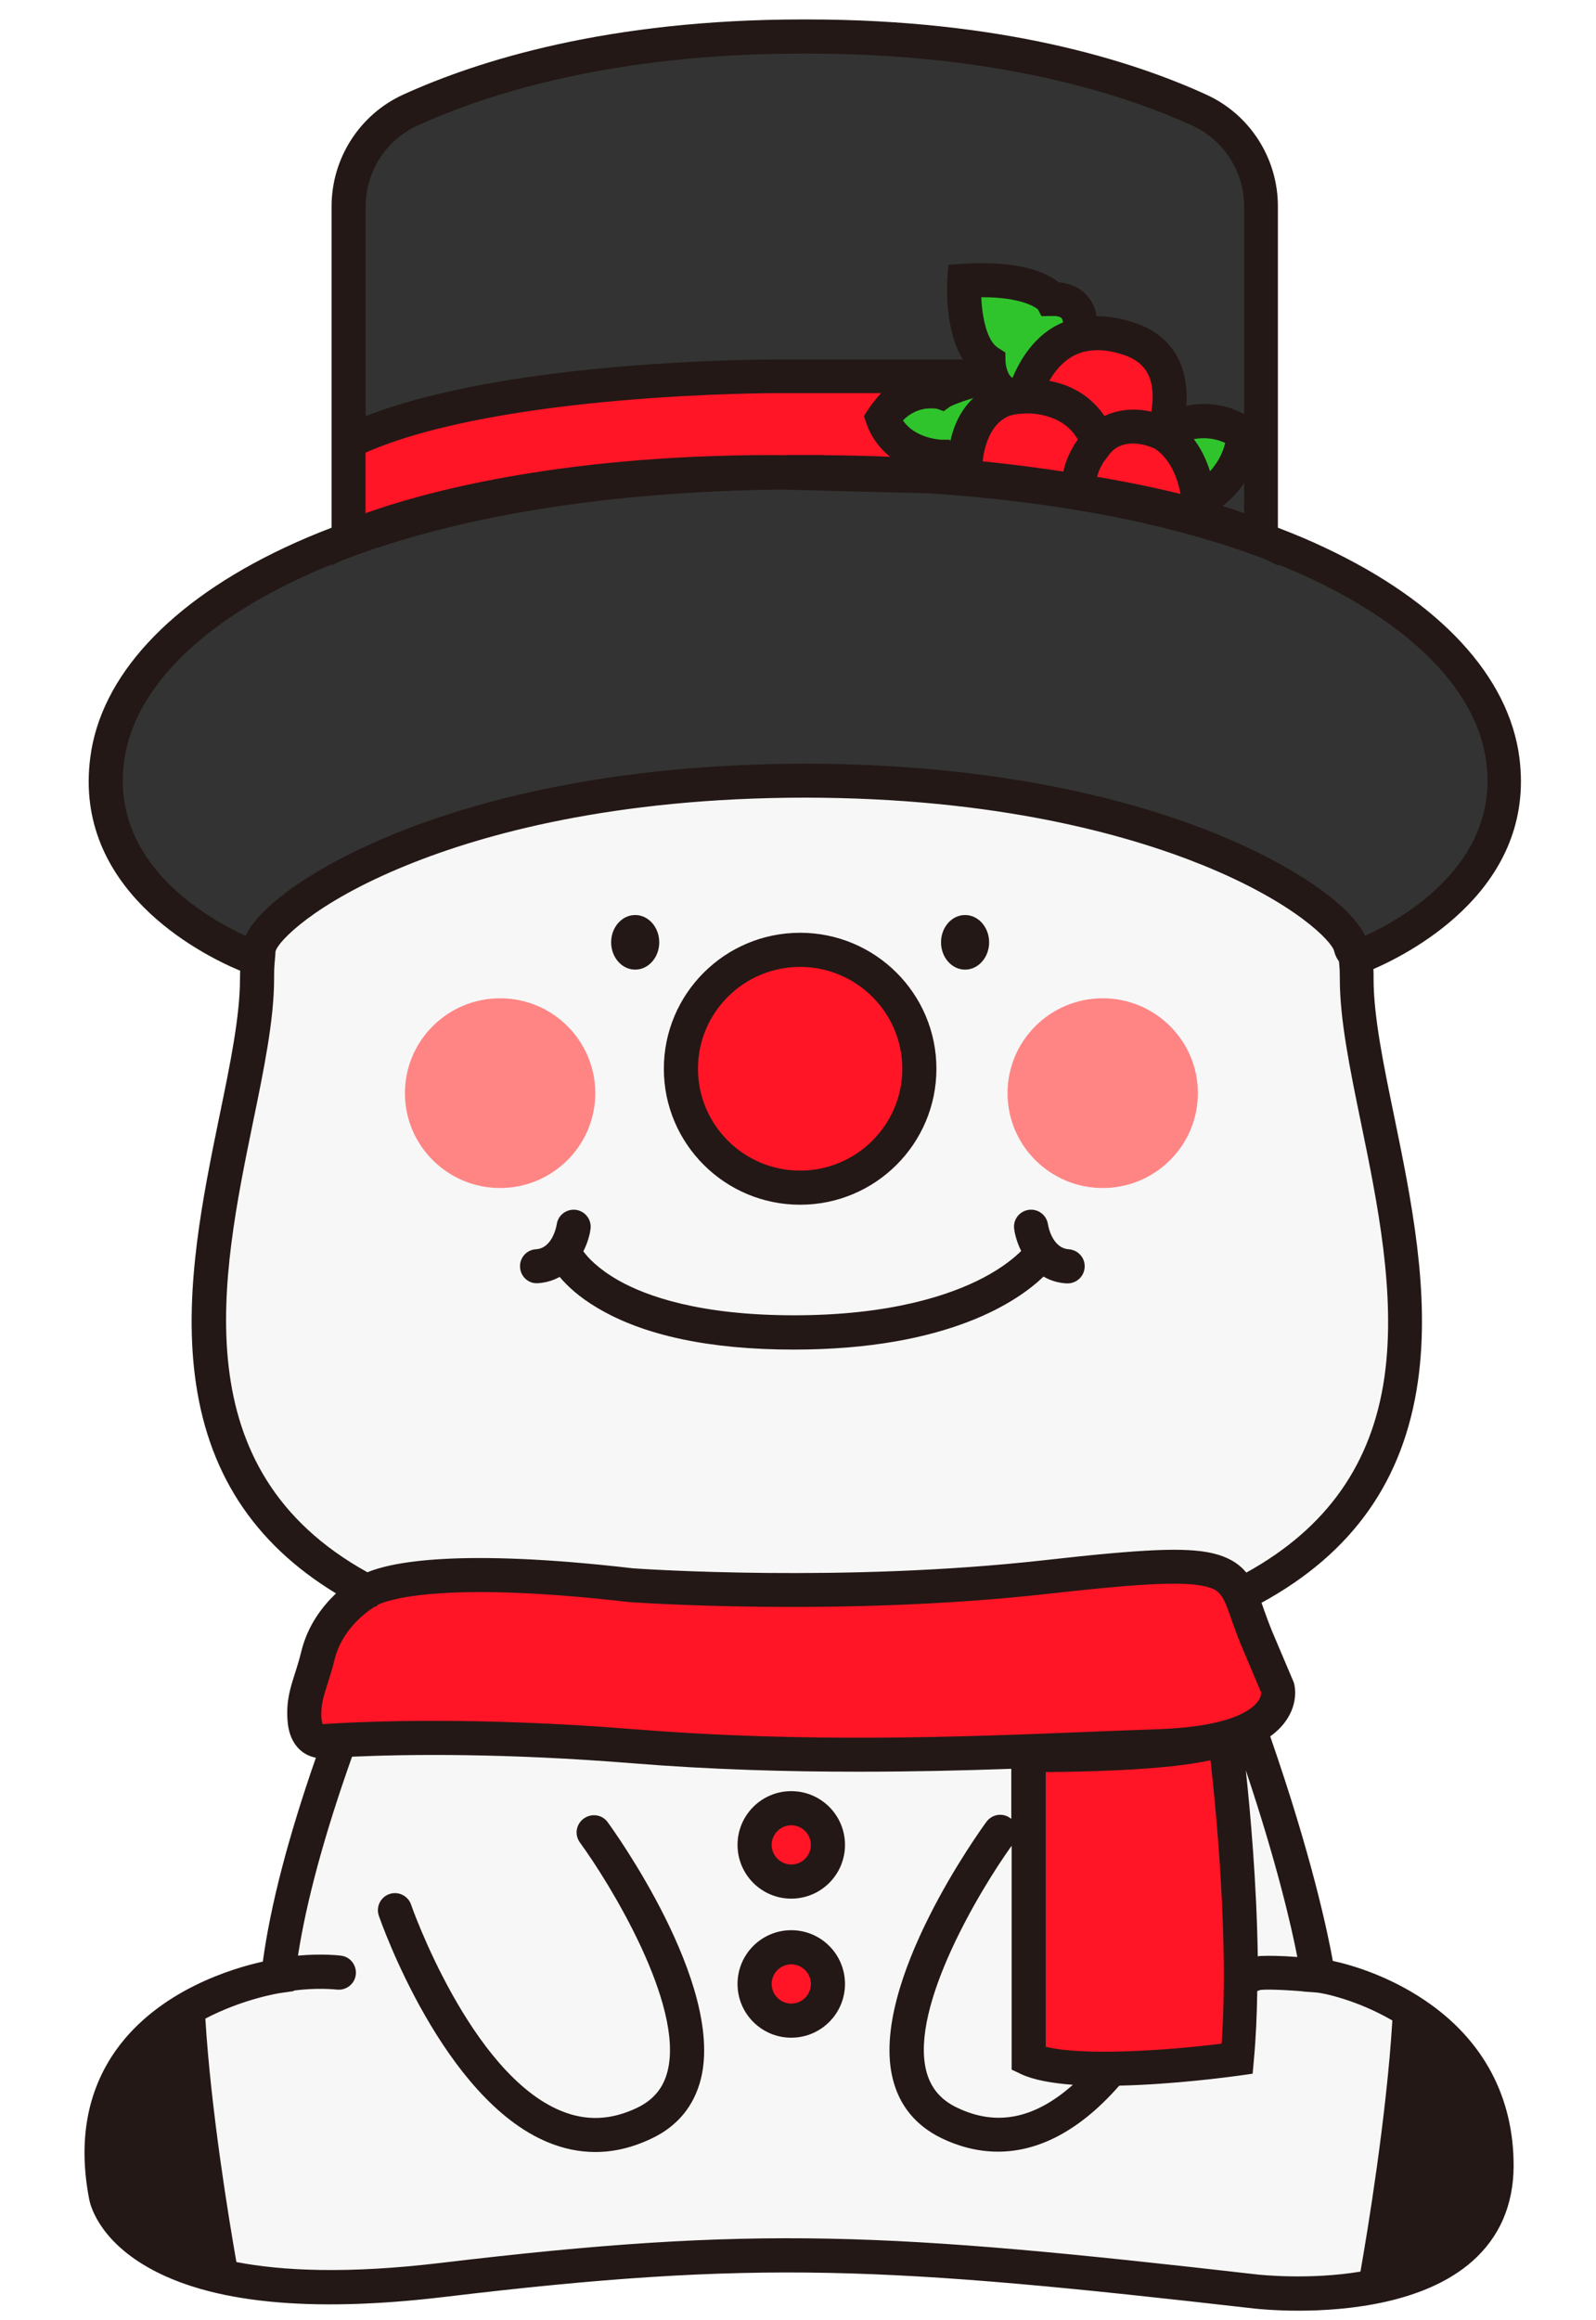 <?xml version="1.0" encoding="utf-8"?>
<!-- Generator: Adobe Illustrator 27.7.0, SVG Export Plug-In . SVG Version: 6.00 Build 0)  -->
<svg version="1.1" id="레이어_1" xmlns="http://www.w3.org/2000/svg" xmlns:xlink="http://www.w3.org/1999/xlink" x="0px"
	 y="0px" width="935.7px" height="1359.8px" viewBox="0 0 935.7 1359.8" style="enable-background:new 0 0 935.7 1359.8;"
	 xml:space="preserve">
<style type="text/css">
	.st0{fill:#F7F7F7;}
	.st1{fill:#FF8585;}
	.st2{fill:#333333;}
	.st3{fill:#30C42C;}
	.st4{fill:#FF1526;}
	.st5{fill:#231815;}
</style>
<g>
	<path class="st0" d="M877.3,1269.7c-0.6,89.4-140.3,73.4-140.3,73.4c-217.3-24.9-292-29-477.4-6.9s-197.5-49.1-197.5-49.1
		c-21.6-111.5,101.1-128.9,101.1-128.9c8.4-77,52.9-183.3,68-217.8C49,860.8,150.7,669.3,150.7,573.8
		c0-265.1,303.3-255.1,303.3-255.1h38.2c0,0,303.3-10,303.3,255.1c0,97,104.9,293.1-89.3,370.3c56.1,137,66.6,213.8,66.6,213.8
		C784.4,1158.8,877.9,1180.3,877.3,1269.7z"/>
	<path class="st1" d="M349,640.7c0,30.7-25,55.6-55.8,55.6s-55.8-24.9-55.8-55.6s25-55.6,55.8-55.6S349,610,349,640.7z M646.5,585.1
		c-30.8,0-55.8,24.9-55.8,55.6s25,55.6,55.8,55.6s55.8-24.9,55.8-55.6S677.3,585.1,646.5,585.1z"/>
	<path class="st2" d="M881,445.4c-10.6-83.1-141.7-168.1-407.9-168.7c186.5,0,266.2,38.8,266.2,38.8V120.9c0-24.2-14-46.2-36-56.3
		c-40.5-18.5-116-43.2-230.3-43.2h-2.4c-114.2,0-189.7,24.7-230.3,43.2c-22,10-36,32.1-36,56.3v194.7c0,0,77.8-36.7,253.5-38.7
		c-257.4,3.1-384.6,86.8-395,168.5c-8.9,69.7,58.7,104.5,81.1,114c3.4,1.4,7.2-0.5,8-4.1c5.3-23.2,109.8-97.5,320-97.8
		c210.2,0.3,314.8,74.5,320,97.8c0.8,3.6,4.6,5.6,8,4.1C822.3,549.9,889.9,515.2,881,445.4z M468.5,276.8c-3.1,0-6.3,0-9.4,0.1
		C462.2,276.8,465.3,276.8,468.5,276.8z"/>
	<path class="st3" d="M579.7,212c-16.4-10.7-14.1-47.6-14.1-47.6c41.5-2.7,51.1,10.7,51.1,10.7c21.9-0.4,16.1,21.4,16.1,21.4
		c-24.7,5-32.3,35.7-32.3,35.7C580,234.8,579.7,212,579.7,212z M585,227.1c0,0-12.8-12.1-33.3,2.7c0,0-19.9-6.5-34.1,15.4
		c0,0,7,22.5,33.7,22.5c0,0,6.3,9.5,14.5,8.6c0,0-0.8-32.5,22.3-41.9L585,227.1z M702.7,293.8c26.3-14.2,26.4-39.6,26.4-39.6
		c-24.9-16.5-47.2,0-47.2,0C701.7,266.7,702.7,293.8,702.7,293.8z"/>
	<path class="st4" d="M469.1,556.7c38.6,0,69.9,31.2,69.9,69.7s-31.3,69.7-69.9,69.7s-69.9-31.2-69.9-69.7S430.5,556.7,469.1,556.7z
		 M749.1,989.2L736.7,960c-17.1-40.8-2-49.3-124.1-35.7S370,929,370,929c-132.6-15.4-154.9,3.7-154.9,3.7s-22.6,12.1-28.8,37.8
		c-3.9,16-8.5,22.8-7.8,36.3c0.4,7.5,3.2,14.2,11.3,13.7c28.7-1.8,92.9-4.1,181.2,3c121.9,9.8,229.1,2.7,308.1,0
		C758.2,1020.9,749.1,989.2,749.1,989.2z M453.6,276.8c-165.3,0-249.2,38.8-249.2,38.8V259c80.6-39.1,252.1-38.5,252.1-38.5h120.6
		c0.5,0,0.6,0.7,0.1,0.9c-17.4,3.9-25.6,8.4-25.6,8.4c-23.1-3.9-34.1,15.4-34.1,15.4c7.7,21.6,33.7,22.5,33.7,22.5
		c5.8,6.1,13,8.2,14.3,8.6c-0.5-10.3,0.8-41.2,32.3-43.8c1.2-0.1,2.3-0.2,3.4-0.2c-0.5,0-0.8,0-0.8,0s12.5-50.5,61.8-33.6
		c36.3,12.4,19.6,55.5,19.6,55.5c24.3,12.7,20.6,48.6,20.6,48.6s-30.6-9.5-69.8-14.8c0,0,0.9-17.8,10.8-29c0,0-12.8,13-10.8,29
		c0,0-34.9-5.8-66.9-8.4C533.6,279,453.6,276.8,453.6,276.8z M643.6,259c0.5-0.6,1.1-1.2,1.6-1.7C644.1,258.2,643.6,259,643.6,259z
		 M601.8,232.2c0.1,0,0.2,0,0.2,0S601.9,232.2,601.8,232.2z M463.9,1059.8c-11.9,0-21.5,9.6-21.5,21.5s9.6,21.5,21.5,21.5
		s21.5-9.6,21.5-21.5C485.4,1069.5,475.8,1059.8,463.9,1059.8z M463.9,1141.3c-11.9,0-21.5,9.6-21.5,21.5s9.6,21.5,21.5,21.5
		s21.5-9.6,21.5-21.5S475.8,1141.3,463.9,1141.3z M711.3,1021c-30.5,8.3-108.2,7.6-108.2,7.6v178.1c28.2,13.3,122.4,0,122.4,0
		c6.2-65.7-3.4-155.4-6.4-181C718.6,1022.2,714.9,1020,711.3,1021z"/>
	<path class="st5" d="M835.2,1172.3c-20.8-14-42.1-20.5-53.8-23c-3-16.7-12.4-61.6-36.7-131.6c3.6-2.6,6.6-5.5,8.9-8.7
		c8-11,5.4-21.4,5-22.6l-0.2-0.6l-12.6-29.7c-2-4.9-3.6-9.3-5-13.3c-0.4-1.1-0.8-2.3-1.2-3.4c53.4-29.2,83.4-71.7,91.7-129.8
		c7.4-51.8-4-107-14-155.7c-6.2-30-12-58.3-12-80.1c0-2.6,0-4.4-0.1-5.8c24.5-10.7,95.2-48.4,85.6-123.8
		c-6.1-47.7-46.5-91.4-113.8-123.1c-8.8-4.2-18.1-8.1-27.8-11.8V120.9c0-28.1-16.4-53.8-41.9-65.4C663.4,35.4,587,11.4,473.1,11.4
		h-2.4c-113.9,0-190.3,24-234.4,44.1c-25.4,11.6-41.9,37.3-41.9,65.4v188.4c-9.7,3.7-18.9,7.6-27.8,11.8
		C99.4,352.8,58.9,396.5,52.9,444.2C43,521.1,117,558.9,140,568.6c0.3,0.1,0.5,0.2,0.8,0.3c0,1.3-0.1,2.9-0.1,4.9
		c0,21.8-5.8,50.2-12,80.1c-9.7,47.4-20.8,101.2-14.5,151.9c7,56.5,34.1,98.5,82.8,128.1c-7.7,7.3-16.6,18.5-20.4,34.2
		c-1.2,5-2.5,8.9-3.7,12.8c-2.7,8.4-5,15.6-4.4,26.4c0.4,8.2,3,14.4,7.6,18.5c1.9,1.7,4.9,3.6,9.1,4.4
		c-16.3,46.8-26.7,86.9-31.1,119.5c-17.6,3.9-60.9,16.6-86.1,51.9c-17,24-22.3,53.4-15.7,87.4c0.5,2.9,5.2,23.1,34.1,39.7
		c36.7,21.1,95.4,27,174.4,17.5c183.2-21.9,258.2-17.9,475.1,6.9c1.2,0.1,11.1,1.2,25.3,1.2c28.4,0,74.1-4.3,102-29
		c15.9-14.1,24-32.7,24.2-55.4C887.6,1229.2,869.6,1195.4,835.2,1172.3z M739.5,1146.4c-0.5,0-1.3,0.1-2.1,0.2
		c-0.6-42.7-4.4-84.9-7-109c18.1,54,26.7,91.4,30.2,109.4C751.3,1146.3,744.2,1146.2,739.5,1146.4z M598.8,1215.7
		c7.3,3.4,18,5.3,30.2,6.2c-22.6,20.1-45,24.5-68.1,13.3c-9.6-4.6-15.4-11.7-17.9-21.6c-9.4-37.8,31.6-106,50.1-131.8V1213
		L598.8,1215.7z M613.1,1199.6v-161c21.2-0.1,70.2-1,96.6-6.9c3.3,29.3,10.8,106.1,6.5,166.1
		C683.4,1201.9,634.7,1205.1,613.1,1199.6z M699.9,257.4c5.2-1,11.6-0.9,18.4,2.2c-1,4.3-3.4,10.6-8.9,16.6
		C707.5,270.2,704.6,263.5,699.9,257.4z M729.4,283.1v17.7c-3.5-1.3-7.7-2.7-12.6-4.2C722.2,292.3,726.3,287.7,729.4,283.1z
		 M553.3,241l3.7-2.7c1.3-0.7,5.8-2.7,13.7-5c-1.5,1.3-2.8,2.8-4.1,4.4c-5.1,6.4-7.9,13.8-9.4,20.7l-0.5-0.7h-5.1
		c-1.4-0.1-15.4-1.1-22.2-11.3c3.5-3.6,10.1-8.2,20-6.8L553.3,241z M623.4,276.4c-11-1.7-29-4.2-47.3-6c0.9-7.9,4.1-21.9,15.5-26.6
		c2-0.7,4.1-1.1,6.5-1.3h0.7c0.7,0,1.5-0.1,2.3-0.2c0.4,0,0.7,0,1.1,0c4.4,0,21.5,0.8,29.7,15.3
		C628.9,261.8,625.1,268.4,623.4,276.4z M643.2,279.5c0.8-3.4,2.4-6.4,3.8-8.7l4-5.3l1.9-1.9c3-2.4,10.7-6.5,24.1-0.7
		c10.3,6.9,13.9,19.8,15.1,26.6C678.7,286.2,662.4,282.7,643.2,279.5z M675,241.3c-11.3-2.6-20.6-0.7-27.5,2.5
		c-5.9-8.8-16.2-17.6-32.3-20.6c3-5.3,7.6-11.1,14.1-14.6c1.9-1,4-1.8,6.1-2.4l3.1-0.6c6.1-0.9,13-0.1,20.6,2.5
		c7,2.4,11.6,6.2,14.2,11.7C676.4,226.4,676.1,234.7,675,241.3z M593.6,221.5c-0.1,0-0.1-0.1-0.2-0.1l-0.1-0.1l-1.1-1
		c-1.9-2.5-2.6-6.6-2.7-8.4l-0.1-5.3l-4.5-2.9c-6.2-4-9.1-17.6-9.6-29.5c23.4-0.1,31.7,5.9,33.2,7.1l2.1,4l6.1-0.1
		c2.8-0.1,5,0.4,5.7,1.3c0.5,0.6,0.7,1.5,0.8,2.5C606.6,195.7,597.7,211.6,593.6,221.5z M511.3,236.7c-1.1,1.5-1.9,2.6-2.2,3.2
		l-2.5,3.8l0.1,0.3l-0.1,0.2l1.5,4.3c1.7,5.4,6.1,13,13.7,19.2c-12.3-0.5-25.2-0.8-38.7-0.9v-0.1h-10h-1.2h-1.3h-10v0.1
		c-1,0-2,0-3.1,0c-2.3-0.1-3.6-0.1-3.7-0.1h-0.3c-129,0-208.6,23.1-239.2,34.1v-35.5c79.8-35.1,240.5-34.9,242.1-34.9h60.2
		C514.9,232.3,513.1,234.4,511.3,236.7z M244.6,73.7c42.3-19.3,115.8-42.3,226.1-42.3h2.4c110.3,0,183.8,23,226.1,42.3
		c18.3,8.4,30.2,26.9,30.2,47.2v121.8c-12.7-6.7-24.6-6.8-33.9-4.8c0.6-8.1,0-17.6-4.1-26.4c-4.9-10.6-13.6-18.1-25.9-22.2
		c-7.9-2.7-15.5-4-22.6-4c-0.6-3.7-2-7.6-4.8-11.1c-2.9-3.7-8.2-7.9-17.5-8.8c-6.7-5.3-22.3-12.9-55.8-10.8l-8.8,0.6l-0.6,8.8
		c-0.2,3.5-1.5,29.7,9.1,46.7H456.6c-6.7,0-156.7-0.2-242.2,33.2v-123C214.4,100.6,226.3,82.1,244.6,73.7z M72.7,446.7
		c5.2-40.7,41.6-78.9,102.5-107.5c6.2-2.9,12.6-5.7,19.3-8.4v0.4l0,0v0.1l6.5-3c67.2-25.9,155-40.1,256.8-41.4
		c13.5,0.4,55.4,1.5,86.2,2.2c76.7,5,143.7,18.1,197.6,38.6l8,3.9v-0.7c6.6,2.7,13.1,5.5,19.3,8.4c60.9,28.7,97.3,66.8,102.5,107.5
		c7.5,59.2-48,91.1-71.1,101.7c-8.5-18.2-42.4-41.6-87.5-59.9c-46-18.6-125-40.9-240.7-41c-115.6,0.1-194.7,22.4-240.6,41
		c-45.1,18.3-79.1,41.7-87.5,59.9C120.7,537.8,65.1,505.9,72.7,446.7z M148.3,657.9c6.4-31,12.4-60.3,12.4-84.2
		c0-5.6,0.1-7.1,0.4-10.4c0.1-1.4,0.3-3,0.4-5.1h-0.1c0.1-0.2,0.1-0.5,0.2-0.7c1.2-5.4,22.6-28.4,77.2-50.5
		c44.3-18,120.7-39.4,233.1-39.5c112.4,0.1,188.8,21.6,233.1,39.5c54.5,22.1,76,45,77.2,50.5c0.5,2.2,1.5,4.2,2.8,6
		c0.1,0.7,0.1,1.4,0.2,2c0.2,2.6,0.3,3.6,0.3,8.3c0,23.9,6,53.1,12.4,84.2c9.7,47.1,20.6,100.5,13.8,148.9
		c-7.3,51.1-33.8,88.7-81,114.8c-4.3-5.2-10.5-9.2-20.1-11.4c-15.6-3.5-39.6-2.5-98.9,4.2c-117.4,13.1-235,5.1-240.5,4.7
		c-102.7-11.9-141.8-3.5-155.8,2.3C106.6,861.3,129.7,748.6,148.3,657.9z M192,987c1.3-4,2.7-8.5,4.1-14.1
		c4.9-20.3,22.8-30.7,23.8-31.3l0.6,0.1l1-1.1c3.3-1.7,32.9-14.9,147.5-1.6h0.4c1.2,0.1,122.8,8.8,244.4-4.8
		c47.5-5.3,77.9-7.8,92.4-4.5c9.4,2.1,10.8,5.2,15.9,19.8c1.5,4.2,3.2,9,5.4,14.4l11.9,28.1c0,0.9-0.2,3.2-2.4,5.8
		c-4.3,5.3-17.5,14.3-58.2,15.7c-12.6,0.4-25.8,1-39.8,1.5c-73.6,3-165.3,6.7-267.2-1.5c-46.2-3.7-85.8-4.9-117.5-4.9
		c-28.6,0-50.7,1-65.1,1.9c-0.3-0.7-0.7-2-0.8-4.3C188.1,999.1,189.7,994.3,192,987z M738.1,1333.2c-218.7-25-294.4-29-479.7-6.9
		c-54.4,6.5-92.8,4.7-119.8-0.5c-4.4-24.9-15-89.4-18.2-142.7c22.4-11.7,43.8-15,44.1-15l7.7-1.1v-0.3c13.7-1.9,25.2-0.6,25.3-0.6
		c5.5,0.6,10.5-3.3,11.1-8.8s-3.3-10.5-8.8-11.1c-0.6-0.1-11.3-1.3-25.1,0c4.9-31.8,15.5-71,31.7-116.6c33.8-1.5,90.2-2.1,163.6,3.8
		c46.8,3.8,91.4,5,133.1,5c31.7,0,61.7-0.7,89.8-1.7v29.4c-0.2-0.2-0.4-0.4-0.6-0.5c-4.5-3.3-10.7-2.3-14,2.2
		c-2.8,3.8-68.8,94.7-54.9,150.6c3.9,15.8,13.6,27.5,28.6,34.8c9.3,4.5,20.6,7.9,33.1,7.9c20.8,0,45.4-9.4,71.1-38.7
		c32-0.7,64.6-5.1,70.4-5.9l7.8-1.1l0.7-7.9c1.2-12.8,1.8-26.6,2-40.6c0.6-0.1,1.2-0.3,1.8-0.6c1.9-0.2,7.9-0.5,24.7,0.8v0.1
		l8.1,0.6c3.4,0.2,23.4,4.1,44.6,16.4c-3.4,56.5-14.8,125-18.7,147.2C767.5,1336.4,738.6,1333.2,738.1,1333.2z M356.2,1067.9
		c2.8,3.8,68.6,94.7,54.7,150.6c-4,15.8-13.6,27.6-28.7,34.8c-11,5.3-22.1,8-33.1,8c-9.4,0-18.8-1.9-28.1-5.8
		c-61.3-25.5-97.4-128.4-98.9-132.7c-1.8-5.2,1-10.9,6.2-12.7c5.2-1.8,10.9,1,12.7,6.2c0.3,1,34.7,98.8,87.7,120.8
		c14.9,6.2,29.5,5.6,44.8-1.7c9.6-4.6,15.5-11.7,17.9-21.6c9.7-38.8-33.8-109.8-51.4-133.9c-3.3-4.5-2.3-10.7,2.2-14
		S353,1063.5,356.2,1067.9z M469.1,706.1c44.1,0,79.9-35.7,79.9-79.7s-35.8-79.7-79.9-79.7s-79.9,35.7-79.9,79.7
		S425,706.1,469.1,706.1z M469.1,566.7c33,0,59.9,26.8,59.9,59.7s-26.9,59.7-59.9,59.7s-59.9-26.8-59.9-59.7S436,566.7,469.1,566.7z
		 M358.3,552.3c0-8.8,6.3-16,14.1-16s14.1,7.2,14.1,16s-6.3,16-14.1,16S358.3,561.1,358.3,552.3z M551.7,552.3c0-8.8,6.3-16,14.1-16
		s14.1,7.2,14.1,16s-6.3,16-14.1,16S551.7,561.1,551.7,552.3z M304.9,742.8c-0.4-5.5,3.8-10.3,9.3-10.6c9.9-0.6,12.1-14,12.2-14.6
		c0.8-5.5,5.8-9.2,11.3-8.5c5.5,0.8,9.3,5.9,8.5,11.3c-0.5,3.6-1.8,8.3-4.2,13c2.6,3.6,8.7,10.3,20.7,17.1
		c16.5,9.3,47.8,20.4,102.8,20.4c56.9,0,91.5-11.9,110.6-21.8c11.7-6.1,18.9-12.2,22.6-15.9c-2.3-4.6-3.6-9.2-4.1-12.8
		c-0.8-5.5,3-10.5,8.5-11.3c5.4-0.8,10.5,3,11.3,8.5c0.1,0.7,2.3,13.9,12.2,14.6c5.5,0.4,9.7,5.1,9.3,10.6c-0.3,5.3-4.7,9.4-10,9.4
		c-0.2,0-0.4,0-0.7,0c-5.2-0.3-9.6-1.8-13.4-4c-14.6,14.1-55.5,42.8-146.5,42.8c-49.1,0-87.8-8.2-115-24.4
		c-10.9-6.4-17.8-13-22.2-18.2c-3.6,2-7.9,3.4-12.9,3.7c-0.2,0-0.4,0-0.7,0C309.6,752.1,305.2,748.1,304.9,742.8z M463.9,1049.8
		c-17.4,0-31.5,14.1-31.5,31.5s14.1,31.5,31.5,31.5s31.5-14.1,31.5-31.5S481.3,1049.8,463.9,1049.8z M463.9,1092.8
		c-6.3,0-11.5-5.2-11.5-11.5s5.2-11.5,11.5-11.5s11.5,5.2,11.5,11.5S470.3,1092.8,463.9,1092.8z M463.9,1131.3
		c-17.4,0-31.5,14.1-31.5,31.5s14.1,31.5,31.5,31.5s31.5-14.1,31.5-31.5S481.3,1131.3,463.9,1131.3z M463.9,1174.3
		c-6.3,0-11.5-5.2-11.5-11.5s5.2-11.5,11.5-11.5s11.5,5.2,11.5,11.5S470.3,1174.3,463.9,1174.3z"/>
</g>
</svg>
